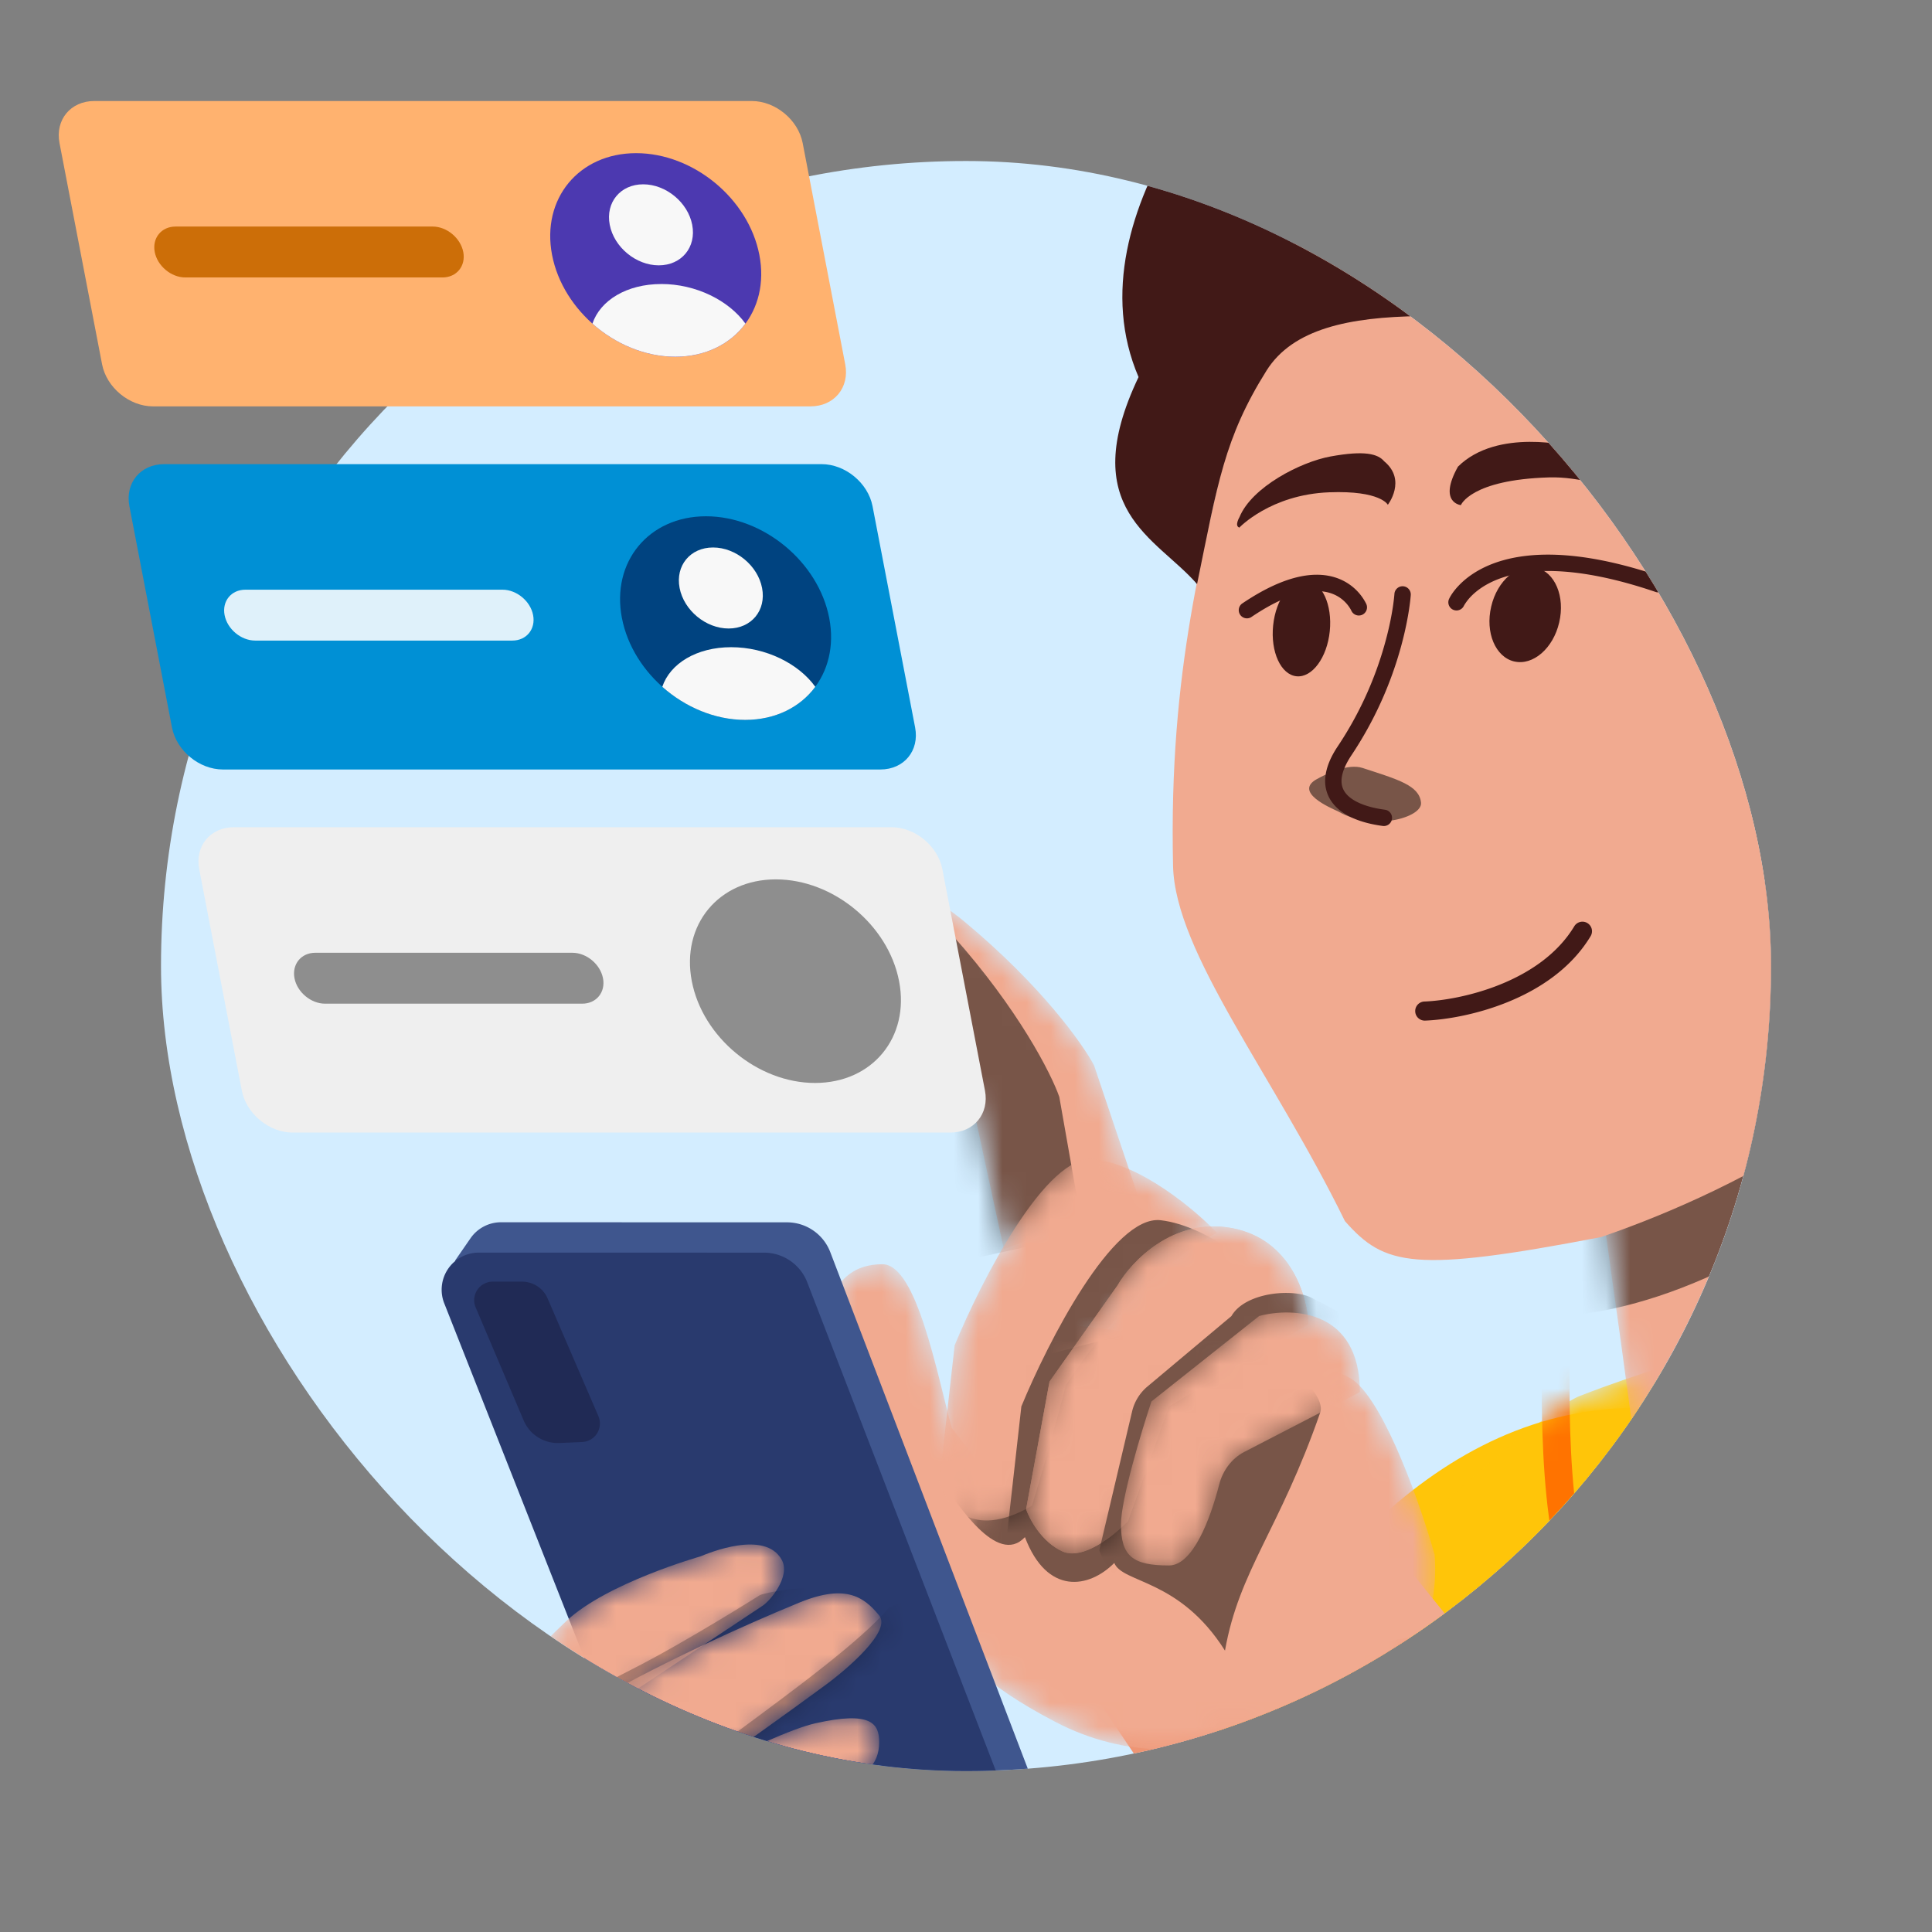 <svg xmlns="http://www.w3.org/2000/svg" width="80" height="80" fill="none" class="persona-ilustration" viewBox="0 0 80 80"><rect x="0" y="0" width="80" height="80" fill="#808080" stroke="none"/><g clip-path="url(#CAhZUsmAyr_a)"><g clip-path="url(#CAhZUsmAyr_b)"><g clip-path="url(#CAhZUsmAyr_c)"><rect width="66.667" height="66.667" x="6.667" y="6.667" fill="#D3EDFF" rx="33.33"/><path fill="#FFC509" d="M66.338 104.082c-3.739 2.716-22.09 2.029-26.159-8.334C44.464 84.97 52.582 55.39 70.402 58.525c6.287 1.106-1.856 34.379-4.064 45.557"/><mask id="CAhZUsmAyr_d" width="82" height="111" x="43" y="51" maskUnits="userSpaceOnUse" style="mask-type:alpha"><path fill="#4C4C4C" d="M51.298 69.93s12.033-11.315 14.109-12.122c9.712-3.778 27.74-6.922 32.208-6.357 4.469.565 18.426 4.15 13.097 24.484-7.932 30.264 13.343 84.355 13.343 84.355s-57.309 3.598-75.937-.058c-2.837-20.301-2.454-29.634-4.62-60.75.015-20.472 7.8-29.553 7.8-29.553"/></mask><g mask="url(#CAhZUsmAyr_d)"><path fill="#FFC509" d="M51.298 69.928S63.33 58.614 65.406 57.807c9.712-3.778 27.74-6.922 32.209-6.357s18.426 4.15 13.097 24.484c-7.932 30.264 13.343 84.355 13.343 84.355s-51.09 3.472-69.718-.185c-2.837-20.3-3.987-28.341-6.154-59.457-2.8-23.53 3.115-30.719 3.115-30.719"/><path fill="#FF7300" fill-rule="evenodd" d="M88.96 52.869c.982-1.529 1.981-3.034 3.16-4.471l.89.73c-1.133 1.383-2.101 2.84-3.08 4.364l-.5.782c-.816 1.277-1.66 2.597-2.616 3.927-2.32 3.225-5.317 6.526-10.348 9.67-3.311 2.07-5.851 2.734-7.795 2.254-1.986-.49-3.143-2.115-3.817-4.08s-.911-4.393-.986-6.738c-.051-1.58-.028-3.161-.008-4.558.01-.672.02-1.301.02-1.867h1.152c0 .597-.01 1.243-.02 1.925-.02 1.381-.042 2.91.007 4.463.075 2.318.31 4.605.925 6.402.617 1.797 1.567 2.98 3.003 3.334 1.479.365 3.674-.09 6.908-2.112 4.881-3.05 7.774-6.239 10.023-9.366.937-1.302 1.76-2.59 2.576-3.867q.253-.398.507-.792" clip-rule="evenodd"/></g><mask id="CAhZUsmAyr_e" width="23" height="51" x="65" y="26" maskUnits="userSpaceOnUse" style="mask-type:alpha"><path fill="#FFC7B6" d="M65.127 41.488s2.91 20.195 2.91 21.302c1.728 29.372 6.46 4.131 19.296-10.435-.924-4.877-.332-5.731-2.735-20.675-2.402-14.943-19.475 9.806-19.475 9.806z"/></mask><g mask="url(#CAhZUsmAyr_e)"><path fill="#F1AA90" d="M65.127 41.488s2.91 20.195 2.91 21.302c2.99 5.833 6.46 4.131 19.296-10.435-.924-4.877-.332-5.731-2.735-20.675-2.402-14.943-19.475 9.806-19.475 9.806z"/><path fill="#000" fill-opacity=".5" d="M85.851 31.094s-.26 8.872-8.552 17.799c-13.137 9.95-19.739 3.716-19.739 3.716l24.366-25.332z" style="mix-blend-mode:overlay"/></g><path fill="#FFC7B6" d="M28.54 82.502 27.253 78.9v-6.483l4.477 4.991 1.08 4.785z"/><path fill="#FFC7B6" d="M28.54 82.502 27.253 78.9v-6.483l4.477 4.991 1.08 4.785z"/><path fill="#000" d="M28.54 82.502 27.254 78.9v-6.483l4.476 4.991 1.08 4.785z" opacity=".75" style="mix-blend-mode:overlay"/><path fill="#F1AA90" d="m89.933 104.134-31.35-38.86-12.2 6.17c8.55 13.802 23.972 47.878 29.676 50.979 7.13 3.878 11.036.197 13.874-3.355 3.482-4.356 2.773-12.238 0-14.934"/><path fill="#EE9574" d="M52.008 74.222c-1.971.36-3.975 0-3.975 0l-2.595-3.86 12.857-2.558s.026 1.417-1.024 3.07c-1.347 2.12-2.924 2.92-5.263 3.348"/><mask id="CAhZUsmAyr_f" width="9" height="16" x="34" y="52" maskUnits="userSpaceOnUse" style="mask-type:alpha"><path fill="#F1AA90" d="M36.542 52.35c1.425 0 2.26 4.584 2.873 6.782l2.813 3.637-.291 4.705h-2.861l-4.899-6.79v-5.05c-.032-.743 0-3.285 2.365-3.285"/></mask><g mask="url(#CAhZUsmAyr_f)"><path fill="#F1AA90" d="M36.542 52.35c1.425 0 2.26 4.584 2.873 6.782l2.813 3.637-.291 4.705h-2.861l-4.899-6.79v-5.05c-.032-.743 0-3.285 2.365-3.285"/></g><mask id="CAhZUsmAyr_g" width="12" height="16" x="36" y="36" maskUnits="userSpaceOnUse" style="mask-type:alpha"><path fill="#F1AA90" d="m40.258 45.666 1.31 6.062 5.577-2.134-1.843-5.48c-.47-.889-2.202-3.327-5.383-5.965-2.512-2.083-3.436-.998-3.674.314-.122.675.139 1.346.517 1.917z"/></mask><g mask="url(#CAhZUsmAyr_g)"><path fill="#F1AA90" d="m40.258 45.666 1.31 6.062 5.577-2.134-1.843-5.48c-.47-.889-2.202-3.327-5.383-5.965-2.512-2.083-3.436-.998-3.674.314-.122.675.139 1.346.517 1.917z"/><path fill="#000" fill-opacity=".5" d="m38.644 46.2.39 6.19 5.832-1.277-1.003-5.694c-.331-.95-1.68-3.618-4.432-6.702-2.172-2.434-3.248-1.5-3.679-.238-.222.649-.064 1.35.224 1.973z" style="mix-blend-mode:overlay"/></g><mask id="CAhZUsmAyr_h" width="21" height="19" x="39" y="54" maskUnits="userSpaceOnUse" style="mask-type:alpha"><path fill="#F1AA90" d="M56.069 57.173c1.334 1.053 2.78 5.238 3.335 7.198.458 6.002-5.876 8.876-8.472 7.34-1.113.9-4.238 1.165-7.258-.424-3.095-1.63-3.723-2.618-4.629-3.846l3.25-12.803c4.035.406 12.44 1.482 13.774 2.535"/></mask><g mask="url(#CAhZUsmAyr_h)"><path fill="#F1AA90" d="M56.069 57.173c1.334 1.053 2.78 5.238 3.335 7.198.458 6.002-5.876 8.876-8.472 7.34-1.113.9-4.238 1.165-7.258-.424-3.095-1.63-3.723-2.618-4.629-3.846l3.25-12.803c4.035.406 12.44 1.482 13.774 2.535"/><path fill="#000" fill-opacity=".5" d="M39.05 61.454c.69-1.684 1.609-3.322 2.427-4.873l8.143-2.114c2.23.616 5.39 3.039 5.049 4.019-1.69 4.866-3.357 6.531-3.945 9.863-1.884-2.988-4.247-2.784-4.584-3.63-1.044 1.049-2.78 1.354-3.7-1.07-1.163 1.248-2.846-1.502-3.39-2.195" style="mix-blend-mode:overlay"/></g><mask id="CAhZUsmAyr_i" width="13" height="16" x="38" y="47" maskUnits="userSpaceOnUse" style="mask-type:alpha"><path fill="#F1AA90" d="M45.302 47.995c1.979.233 4.219 2.134 5.092 3.055-2.56 1.242-5.238 4.72-6.256 6.305-.194.76-.747 2.822-1.407 4.995-2.522 1.474-3.605-.065-3.831-1.019l.63-5.625c1.1-2.668 3.793-7.944 5.772-7.711"/></mask><g mask="url(#CAhZUsmAyr_i)"><path fill="#F1AA90" d="M45.302 47.995c1.979.233 4.219 2.134 5.092 3.055-2.56 1.242-5.238 4.72-6.256 6.305-.194.76-.747 2.822-1.407 4.995-2.522 1.474-3.605-.065-3.831-1.019l.63-5.625c1.1-2.668 3.793-7.944 5.772-7.711"/><path fill="#000" fill-opacity=".5" d="M48.063 50.527c1.979.233 4.22 2.134 5.092 3.055-2.56 1.242-5.238 4.72-6.256 6.305-.194.76-.747 2.822-1.407 4.995-2.521 1.474-3.604-.065-3.83-1.018l.63-5.626c1.099-2.667 3.792-7.944 5.771-7.711" style="mix-blend-mode:overlay"/></g><mask id="CAhZUsmAyr_j" width="13" height="15" x="42" y="50" maskUnits="userSpaceOnUse" style="mask-type:alpha"><path fill="#F1AA90" d="M51.024 50.856c2.444.466 3.12 2.845 3.152 3.977l-5.771 3.394-1.697 4.753c-.55.582-1.863 1.649-2.716 1.26-.854-.387-1.358-1.325-1.504-1.745l.97-5.286 2.813-3.977c.566-.986 2.309-2.842 4.753-2.376"/></mask><g mask="url(#CAhZUsmAyr_j)"><path fill="#F1AA90" d="M51.024 50.856c2.444.466 3.12 2.845 3.152 3.977l-5.771 3.394-1.697 4.753c-.55.582-1.863 1.649-2.716 1.26-.854-.387-1.358-1.325-1.504-1.745l.97-5.286 2.813-3.977c.566-.986 2.309-2.842 4.753-2.376"/><path fill="#F1AA90" d="M51.024 50.856c2.444.466 3.12 2.845 3.152 3.977l-5.771 3.394-1.697 4.753c-.55.582-1.863 1.649-2.716 1.26-.854-.387-1.358-1.325-1.504-1.745l.97-5.286 2.813-3.977c.566-.986 2.309-2.842 4.753-2.376"/><path fill="#000" fill-opacity=".5" d="M54.286 53.728c2.226 1.112 2.89 1.678 2.922 2.81l-5.772 3.394-1.697 4.753c-.55.582-1.862 1.649-2.716 1.26-.854-.387-1.358-1.325-1.504-1.745l1.359-5.757a1.92 1.92 0 0 1 .635-1.03l3.478-2.917c.566-.986 2.527-1.152 3.295-.768" style="mix-blend-mode:overlay"/></g><mask id="CAhZUsmAyr_k" width="11" height="11" x="46" y="54" maskUnits="userSpaceOnUse" style="mask-type:alpha"><path fill="#F1AA90" d="m51.523 60.121 4.787-2.476c0-3.415-2.78-3.524-4.17-3.153l-4.104 3.257a1.5 1.5 0 0 0-.5.718c-.442 1.381-1.119 3.718-1.119 4.658 0 1.31.485 1.698 1.988 1.698.978 0 1.701-1.88 2.077-3.346.147-.577.513-1.082 1.041-1.356"/></mask><g mask="url(#CAhZUsmAyr_k)"><path fill="#F1AA90" d="m51.523 60.121 4.787-2.476c0-3.415-2.78-3.524-4.17-3.153l-4.462 3.54c-.42 1.262-1.261 4.046-1.261 5.093 0 1.31.485 1.698 1.988 1.698.978 0 1.701-1.88 2.077-3.346.147-.577.513-1.082 1.041-1.356"/></g><path fill="#3F568E" d="m20.372 51.157-1.04 1.359 1.123-.595z"/><path fill="#3F568E" d="m32.586 50.614-11.839-.003c-.505 0-.977.248-1.264.663l-.639.924 6.31 15.214 6.024 15.954 14.3 2.611.746-.843c.379-.429.489-1.033.284-1.567L34.38 51.848a1.92 1.92 0 0 0-1.793-1.234"/><path fill="#293A6E" d="m18.396 53.969 5.802 14.7 6.46 16.758 13.857.947a1.153 1.153 0 0 0 1.154-1.564L33.427 53.099a1.92 1.92 0 0 0-1.792-1.23l-11.81-.001a1.537 1.537 0 0 0-1.43 2.1"/><path fill="#202A55" d="M21.618 53.07h-1.214a.768.768 0 0 0-.707 1.069l1.987 4.679c.25.59.841.962 1.482.934l.94-.041a.768.768 0 0 0 .672-1.072l-2.102-4.872a1.15 1.15 0 0 0-1.058-.696"/><mask id="CAhZUsmAyr_l" width="13" height="11" x="20" y="63" maskUnits="userSpaceOnUse" style="mask-type:alpha"><path fill="#F1AA90" d="M23.443 67.13c-1.21 1.142-2.428 2.52-2.428 2.52-.563 1.92 1.64 3.297 2.561 3.396l2.783-3.088 5.192-3.451c.3-.17 1.204-1.22.82-1.919-.695-1.264-3.05-.272-3.378-.14 0 0-3.876 1.1-5.55 2.681"/></mask><g mask="url(#CAhZUsmAyr_l)"><path fill="#F1AA90" d="M23.443 67.13c-1.21 1.143-2.428 2.521-2.428 2.521-.563 1.92 1.64 3.297 2.561 3.396l2.783-3.088 5.192-3.451c.3-.17 1.204-1.22.82-1.918-.695-1.265-3.05-.273-3.378-.14 0 0-3.876 1.098-5.55 2.68"/><path fill="#000" d="M26.176 69.117c-3.79 1.915-4.98 3.076-4.98 3.076-.563 1.92 3.847 2.67 4.77 2.768l2.782-3.087 5.211-4.005c.3-.17 1.23-1.238.676-1.82-.554-.581-2.839-.132-3.167 0 0 0-3.142 1.982-5.292 3.068" opacity=".25" style="mix-blend-mode:overlay"/></g><mask id="CAhZUsmAyr_m" width="17" height="12" x="20" y="65" maskUnits="userSpaceOnUse" style="mask-type:alpha"><path fill="#FFC7B6" d="M20.578 74.193c-.49-1.937 8.054-5.993 12.388-7.778 2-.858 2.785-.325 3.438.476.522.64-1.316 2.225-2.3 2.938-2.961 2.174-9.137 6.574-10.149 6.779-1.265.256-2.762.007-3.377-2.415"/></mask><g mask="url(#CAhZUsmAyr_m)"><path fill="#F1AA90" d="M20.578 74.194c-.49-1.937 8.054-5.993 12.388-7.779 2-.857 2.785-.324 3.438.477.522.64-1.316 2.225-2.3 2.938-2.961 2.174-9.137 6.574-10.149 6.779-1.265.256-2.762.007-3.377-2.415"/><path fill="#000" d="M24.07 77.03c1.768-2.395 10.48-7.771 12.728-10.448 1.887-1.033 1.358 1.036 2.123 1.763.612.582-1.011 2.316-1.899 3.11-2.667 2.421-8.249 7.338-9.234 7.635-1.233.371-2.768.267-3.718-2.06" opacity=".25" style="mix-blend-mode:overlay"/></g><mask id="CAhZUsmAyr_n" width="15" height="12" x="22" y="71" maskUnits="userSpaceOnUse" style="mask-type:alpha"><path fill="#F1AA90" d="M33.746 71.362c-1.867.423-7.657 3.513-10.051 4.828-1.026.554-1.14 1.364-1.068 1.7l1.11 4.902 5.602-.855-1.522-2.853c1.973-1.476 6.121-4.54 6.928-4.988 1.009-.562 1.66-.955 1.66-1.96 0-.762-.327-1.303-2.66-.774"/></mask><g mask="url(#CAhZUsmAyr_n)"><path fill="#F1AA90" d="M33.746 71.362c-1.867.423-7.657 3.513-10.051 4.828-1.026.554-1.14 1.364-1.068 1.7l2.409 4.865 4.303-.818-1.522-2.853c1.973-1.476 6.121-4.54 6.928-4.988 1.009-.562 1.66-.955 1.66-1.96 0-.762-.327-1.303-2.66-.774"/></g><path fill="#F1AA90" d="M92.03 20.169s-.608 2.69-1.625 7.435c-1.302 6.046-2.987-2.039-5.868 7.843S70.16 49.896 66.302 51.224c-7.762 1.49-8.97 1.201-10.611-.66-2.96-6.05-7.035-11.11-7.117-14.706-.187-8.215 1.317-13.14 2.417-18.307 2.444-11.483 6.977-12.195 11.58-14.02s29.59-1.227 29.445 16.642l.001-.013z"/><path fill="#000" fill-opacity=".5" d="M54.53 32.26c.417-.23 1.288-.657 1.892-.46 1.473.481 2.352.722 2.42 1.44.057.617-1.995 1.196-3.437.357-.324-.148-1.848-.801-.876-1.337" style="mix-blend-mode:overlay"/><path fill="#411917" fill-rule="evenodd" d="M58.1 24.276a.34.34 0 0 1 .317.358l-.338-.02.338.02v.004l-.001.009-.002.03-.011.114q-.014.149-.054.421c-.055.36-.15.874-.316 1.49a15.5 15.5 0 0 1-2.072 4.571c-.267.4-.383.72-.407.97-.022.24.038.43.158.588.257.341.832.592 1.635.698a.338.338 0 1 1-.088.672c-.849-.112-1.66-.395-2.087-.962a1.48 1.48 0 0 1-.292-1.06q.058-.598.518-1.282a14.8 14.8 0 0 0 1.98-4.37c.16-.59.25-1.077.301-1.416a9 9 0 0 0 .061-.512v-.006a.34.34 0 0 1 .36-.317M65.73 38.222a.395.395 0 0 1 .134.543c-.816 1.352-2.147 2.208-3.442 2.732-1.296.525-2.596.733-3.411.764a.395.395 0 1 1-.03-.79c.732-.028 1.94-.22 3.144-.707 1.206-.488 2.366-1.255 3.062-2.408a.395.395 0 0 1 .543-.134" clip-rule="evenodd"/><path fill="#411917" d="M69.803 21.511s-3.208-1.815-5.655-1.743c-3.252.095-3.656 1.148-3.656 1.148s-.959-.094-.12-1.594c1.639-1.62 4.69-.837 4.69-.837s2.5.642 3.715 1.634c.766.57 1.55 1.5 1.55 1.5s-.093.35-.523-.114zM62.7 27.39c-.777-.183-1.207-1.199-.952-2.275.247-1.07 1.085-1.793 1.862-1.61.777.181 1.207 1.197.952 2.273-.247 1.07-1.085 1.793-1.862 1.611"/><path fill="#411917" fill-rule="evenodd" d="M60.619 25.08a.338.338 0 0 1-.616-.281l.309.14-.308-.14v-.003l.003-.005.006-.012.018-.036q.025-.045.07-.118a2.6 2.6 0 0 1 .293-.368c.272-.289.706-.633 1.365-.894 1.32-.521 3.496-.69 7.016.509a.338.338 0 1 1-.218.64c-3.428-1.166-5.43-.962-6.55-.519-.56.222-.912.507-1.12.728a2 2 0 0 0-.26.344z" clip-rule="evenodd"/><path fill="#411917" d="M51.31 21.855s1.29-1.377 3.73-1.47c2.135-.081 2.427.517 2.427.517s.793-1.02-.15-1.8c-.262-.309-.808-.46-2.226-.2-1.228.224-3.253 1.26-3.766 2.51 0 0-.214.358-.015.43zM52.718 25.898c.112-1.095.729-1.933 1.377-1.866s1.08 1.01.968 2.105-.73 1.932-1.377 1.866c-.648-.066-1.081-1.01-.968-2.105"/><path fill="#411917" fill-rule="evenodd" d="m56.587 25.039-.314.127za.339.339 0 0 1-.626.257m0 0-.005-.01-.027-.052a1.478 1.478 0 0 0-.728-.635c-.556-.225-1.598-.26-3.395.958a.339.339 0 0 1-.38-.56c1.89-1.281 3.177-1.37 4.029-1.026a2.15 2.15 0 0 1 1.113 1.024l.013.029.004.01.001.003v.002" clip-rule="evenodd"/><path fill="#411917" d="M78.347 14.46c-.24-.907-.613-1.013-1.1-2.9 0 .86-4.541 1.885-8.715 1.885-6.69 0-13.903-1.582-16.089 1.902-1.748 2.788-2.026 4.693-2.875 8.84-1.682-1.94-5.04-3.077-2.423-8.574C44.2 8.743 51.723.86 54.81-1.236c5.158-3.5 23.584-7.326 29.718 4.67 3.435-3.272 7.087-.762 9.864 4.484 2.18 4.116 3.919 8.196 2.466 17.977-.974 6.563-4.04 9.018-6.148 9.71.508-1.78 5.555-10.824-5.3-7.299-5.494 1.784-4.493-4.119-7.063-13.847"/></g><path fill="#FFB26F" d="M33.237 5.924c-.185-.962-1.13-1.741-2.109-1.741H3.903c-.98 0-1.624.78-1.439 1.741l1.763 9.162c.185.961 1.129 1.741 2.108 1.741h27.226c.98 0 1.623-.78 1.438-1.741z"/><path fill="#4C39B0" d="M22.86 10.557c.448 2.328 2.733 4.215 5.103 4.215s3.93-1.887 3.481-4.215c-.448-2.328-2.732-4.215-5.103-4.215s-3.929 1.887-3.481 4.215"/><path fill="#F8F8F8" d="M27.278 10.987c-.943 0-1.852-.751-2.03-1.678-.179-.926.441-1.677 1.385-1.677.943 0 1.852.75 2.03 1.677.179.927-.442 1.678-1.385 1.678M27.384 11.76c1.433 0 2.791.679 3.483 1.64-.623.843-1.65 1.371-2.904 1.371s-2.485-.528-3.432-1.37c.322-.962 1.419-1.64 2.853-1.64"/><path fill="#CC6E08" d="M19.183 10.435c-.111-.577-.68-1.054-1.267-1.054H7.269c-.588 0-.973.477-.862 1.054s.68 1.054 1.267 1.054h10.647c.588 0 .973-.477.862-1.054"/><path fill="#0090D5" d="M36.13 20.96c-.186-.962-1.13-1.741-2.11-1.741H6.796c-.98 0-1.623.78-1.438 1.741l1.763 9.162c.185.962 1.128 1.741 2.108 1.741h27.226c.979 0 1.623-.78 1.438-1.741z"/><path fill="#004380" d="M25.753 25.593c.447 2.328 2.732 4.215 5.102 4.215s3.93-1.887 3.482-4.215-2.733-4.215-5.103-4.215-3.93 1.887-3.482 4.215"/><path fill="#F8F8F8" d="M30.171 26.025c-.943 0-1.852-.751-2.03-1.678-.179-.926.441-1.677 1.385-1.677.943 0 1.852.75 2.03 1.677.179.927-.442 1.678-1.385 1.678M30.277 26.799c1.433 0 2.791.678 3.483 1.64-.623.842-1.65 1.37-2.904 1.37s-2.485-.528-3.432-1.37c.322-.962 1.419-1.64 2.853-1.64"/><path fill="#DFF1FA" d="M22.075 25.471c-.11-.577-.679-1.053-1.267-1.053H10.161c-.588 0-.972.476-.861 1.053s.679 1.054 1.267 1.054h10.647c.588 0 .972-.477.861-1.054"/><path fill="#EFEFEF" d="M39.022 35.995c-.185-.962-1.129-1.742-2.108-1.742H9.688c-.98 0-1.623.78-1.438 1.742l1.763 9.162c.185.961 1.129 1.741 2.108 1.741h27.226c.979 0 1.623-.78 1.438-1.741z"/><path fill="#8E8E8E" d="M28.646 40.628c.447 2.328 2.732 4.215 5.103 4.215s3.929-1.887 3.48-4.215c-.447-2.328-2.732-4.215-5.102-4.215s-3.93 1.887-3.481 4.215M24.968 40.506c-.11-.577-.679-1.054-1.267-1.054H13.055c-.587 0-.972.477-.861 1.054s.679 1.054 1.267 1.054h10.647c.588 0 .972-.477.861-1.054"/></g></g><defs><clipPath id="CAhZUsmAyr_a"><path fill="#fff" d="M0 0h80v80H0z"/></clipPath><clipPath id="CAhZUsmAyr_b"><path fill="#fff" d="M0 0h80v80H0z"/></clipPath><clipPath id="CAhZUsmAyr_c"><rect width="66.667" height="66.667" x="6.667" y="6.667" fill="#fff" rx="33.33"/></clipPath></defs></svg>